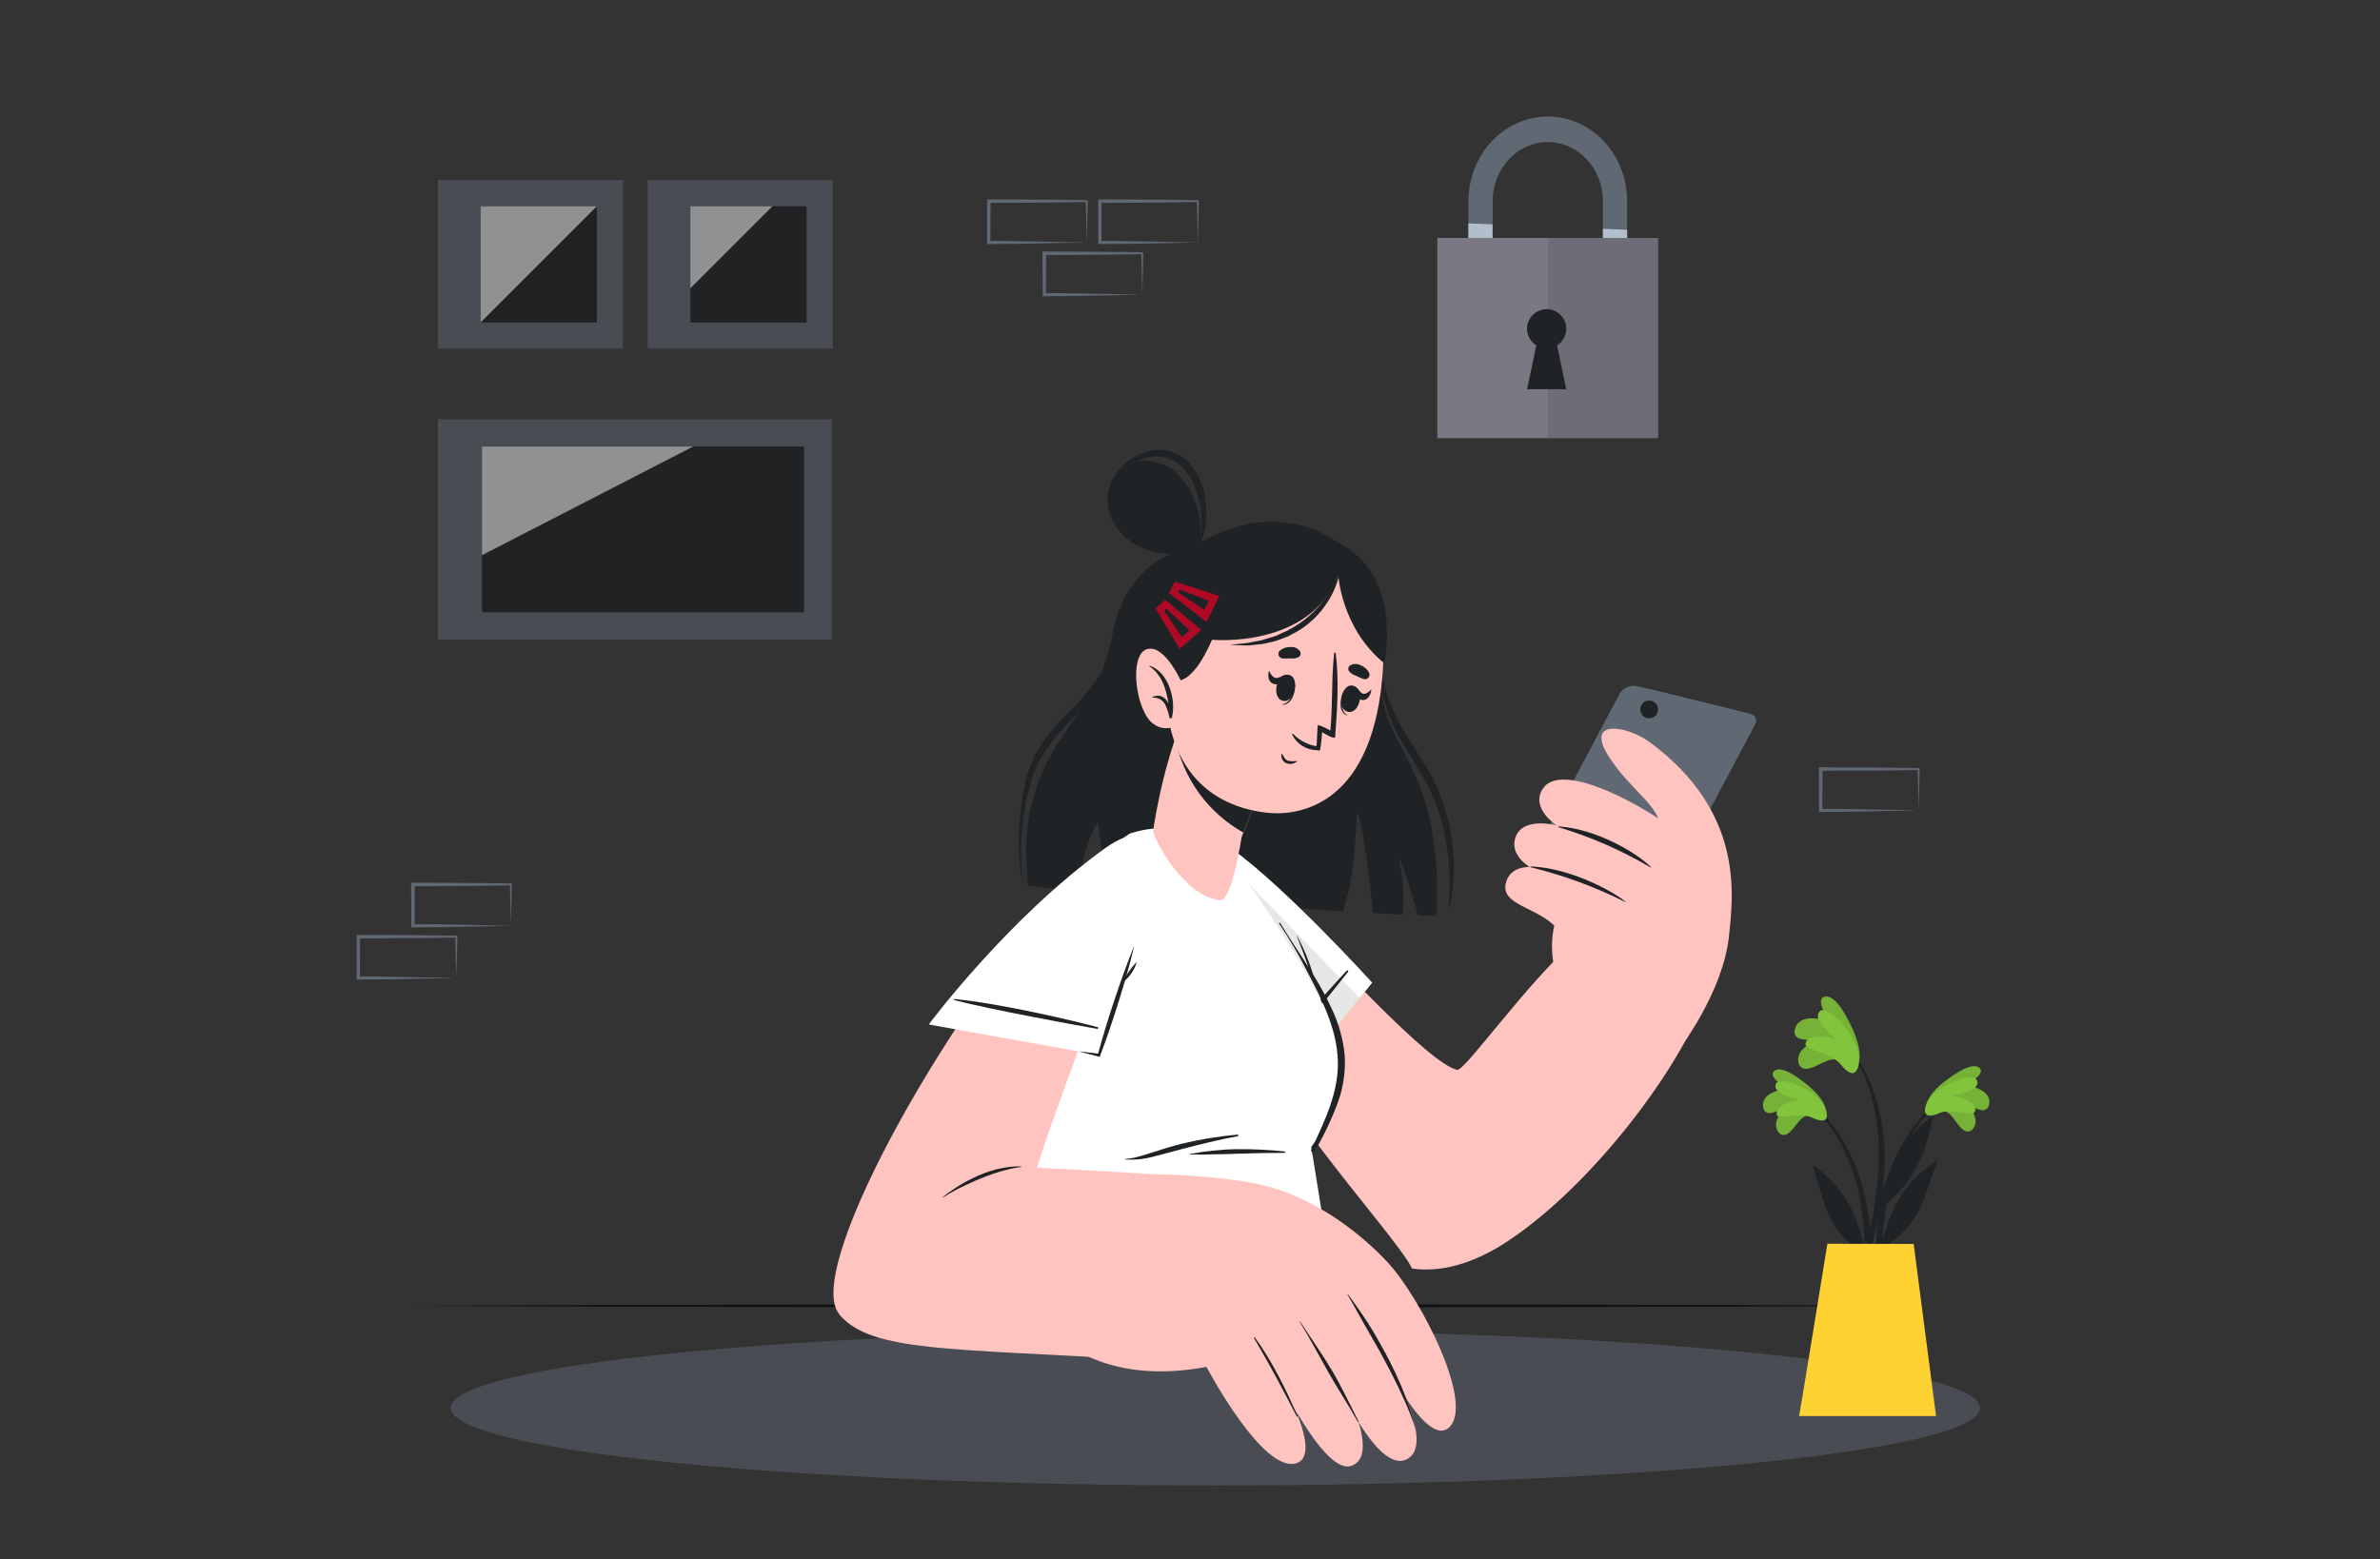 <svg width="351" height="230" viewBox="0 0 351 230" fill="none" xmlns="http://www.w3.org/2000/svg">
<rect x="0" y="0" width="351" height="230" fill="#333333" stroke="none"/>
<g clip-path="url(#clip0_94_12369)">
<path d="M75.344 136.578L68.182 136.719L64.536 136.781C63.323 136.781 62.104 136.781 60.891 136.807H60.661V136.578L60.63 130.474V130.208H60.891L68.115 130.24C70.521 130.24 72.927 130.297 75.333 130.323H75.479V130.463C75.479 131.505 75.432 132.547 75.411 133.542L75.344 136.578ZM75.344 136.578L75.271 133.495C75.271 132.479 75.213 131.474 75.203 130.474L75.344 130.615C72.937 130.615 70.531 130.698 68.125 130.698L60.901 130.734L61.161 130.474V136.578L60.927 136.344C62.12 136.344 63.307 136.344 64.5 136.344L68.088 136.406L75.344 136.578Z" fill="#606873"/>
<path d="M67.286 144.271L60.125 144.417L56.479 144.474C55.266 144.5 54.047 144.474 52.833 144.505H52.604V144.271V138.167V137.906H52.864L60.088 137.943C62.495 137.943 64.901 138 67.307 138.026H67.453V138.167C67.453 139.208 67.406 140.25 67.385 141.25L67.286 144.271ZM67.286 144.271L67.213 141.188C67.213 140.172 67.156 139.167 67.146 138.167L67.286 138.313C64.88 138.339 62.474 138.396 60.068 138.396L52.844 138.427L53.104 138.167L53.078 144.271L52.844 144.042C54.036 144.042 55.224 144.042 56.416 144.068L60.005 144.125L67.286 144.271Z" fill="#606873"/>
<path d="M282.963 119.547L275.802 119.693L272.156 119.75C270.942 119.776 269.724 119.75 268.51 119.781H268.276V119.547L268.25 113.443V113.182H268.515L275.734 113.219C278.146 113.219 280.552 113.276 282.958 113.302H283.099V113.443C283.099 114.484 283.057 115.526 283.031 116.526L282.963 119.547ZM282.963 119.547L282.89 116.464C282.89 115.448 282.833 114.443 282.823 113.443L282.963 113.589C280.557 113.615 278.151 113.672 275.739 113.672L268.521 113.703L268.781 113.443L268.75 119.547L268.521 119.318C269.708 119.318 270.896 119.318 272.094 119.344L275.682 119.401L282.963 119.547Z" fill="#606873"/>
<path d="M176.651 35.771L169.489 35.917L165.844 35.974C164.63 36 163.411 35.974 162.198 36.005H161.979V35.771L161.948 29.667V29.406H162.208L169.432 29.438C171.838 29.438 174.245 29.5 176.651 29.526H176.797V29.667C176.797 30.708 176.75 31.75 176.729 32.75L176.651 35.771ZM176.651 35.771L176.578 32.688C176.578 31.646 176.521 30.667 176.51 29.667L176.651 29.807C174.245 29.838 171.838 29.891 169.432 29.896L162.208 29.927L162.469 29.667L162.443 35.771L162.208 35.536C163.401 35.536 164.588 35.536 165.781 35.568L169.37 35.625L176.651 35.771Z" fill="#606873"/>
<path d="M168.463 43.469L161.302 43.615L157.656 43.672C156.443 43.672 155.224 43.672 154.01 43.698H153.781V43.464L153.755 37.359V37.099H154.016L161.239 37.13C163.646 37.13 166.057 37.188 168.463 37.214H168.604V37.354C168.604 38.396 168.557 39.438 168.536 40.438L168.463 43.469ZM168.463 43.469L168.391 40.385C168.364 39.37 168.328 38.365 168.318 37.365L168.463 37.505C166.057 37.505 163.646 37.589 161.239 37.589L154.016 37.625L154.276 37.365L154.25 43.469L154.016 43.234C155.208 43.234 156.396 43.234 157.588 43.266L161.182 43.323L168.463 43.469Z" fill="#606873"/>
<path d="M160.271 35.771L153.109 35.917L149.463 35.974C148.25 36 147.031 35.974 145.818 36.005H145.583V35.771V29.667V29.406H145.844L153.062 29.438C155.474 29.438 157.88 29.5 160.286 29.526H160.417V29.667C160.417 30.708 160.375 31.75 160.349 32.75L160.271 35.771ZM160.271 35.771L160.198 32.688C160.172 31.646 160.141 30.667 160.13 29.667L160.271 29.807C157.865 29.838 155.458 29.891 153.047 29.896L145.828 29.927L146.088 29.667L146.057 35.771L145.828 35.536C147.016 35.536 148.203 35.536 149.401 35.568L152.99 35.625L160.271 35.771Z" fill="#606873"/>
<g opacity="0.5">
<path d="M91.88 51.432V26.568H67.016V51.432H91.88Z" fill="#606873"/>
<path d="M88.026 47.573V30.422H70.875V47.573H88.026Z" fill="#101113"/>
<path d="M88.026 30.422H70.875V47.573L88.026 30.422Z" fill="#ECEFF2"/>
<path d="M64.583 51.427H67.016V26.562H64.583V51.427Z" fill="#606873"/>
<path d="M122.818 51.432V26.568H97.953V51.432H122.818Z" fill="#606873"/>
<path d="M118.963 47.573V30.422H101.812V47.573H118.963Z" fill="#101113"/>
<path d="M113.927 30.422H101.812V42.536L113.927 30.422Z" fill="#ECEFF2"/>
<path d="M95.526 51.427H97.958V26.562H95.526V51.427Z" fill="#606873"/>
<path d="M122.661 94.344V61.849H67.021V94.344H122.661Z" fill="#606873"/>
<path d="M118.599 90.323V65.865H71.083V90.323H118.599Z" fill="#101113"/>
<path d="M102.229 65.87H71.078V81.901L102.229 65.87Z" fill="#ECEFF2"/>
<path d="M64.583 94.344H67.016V61.849H64.583V94.344Z" fill="#606873"/>
</g>
<g opacity="0.5">
<path d="M179.247 219.125C241.519 219.125 292 214.006 292 207.692C292 201.379 241.519 196.26 179.247 196.26C116.976 196.26 66.495 201.379 66.495 207.692C66.495 214.006 116.976 219.125 179.247 219.125Z" fill="#606873"/>
</g>
<path d="M60.786 192.63L88.557 192.505L116.328 192.458L171.875 192.37L227.417 192.458L255.193 192.505L282.963 192.63L255.193 192.76L227.417 192.807L171.875 192.891L116.328 192.802L88.557 192.76L60.786 192.63Z" fill="#101113"/>
<path d="M268.177 163.656C275.646 170.948 276.896 182.276 275.323 192.182C275.282 192.406 274.938 192.344 274.938 192.135C274.938 189.88 275.006 187.646 274.995 185.416C274.959 185.317 274.922 185.219 274.881 185.12C272.933 183.698 271.141 182.099 270.032 179.911C268.782 177.458 268.292 174.703 267.339 172.13C267.25 171.885 267.511 171.958 267.683 172.083C272.224 175.432 273.672 179.036 274.974 183.854C274.945 181.335 274.68 178.824 274.183 176.354C273.198 171.781 271.261 167.255 267.974 163.854C267.86 163.724 268.047 163.526 268.177 163.656Z" fill="#202326"/>
<path d="M266.776 164.51C265.49 164.552 264.693 166.594 263.683 167.203C263.578 167.289 263.457 167.353 263.326 167.389C263.196 167.425 263.059 167.433 262.925 167.412C262.791 167.391 262.663 167.342 262.55 167.269C262.436 167.195 262.339 167.098 262.266 166.984C261.276 165.599 262.636 163.89 263.917 162.932C263 163.312 262.24 163.974 261.256 164.161C261.129 164.202 260.995 164.215 260.863 164.2C260.731 164.185 260.604 164.141 260.49 164.073C260.376 164.004 260.278 163.912 260.202 163.802C260.127 163.693 260.076 163.568 260.052 163.437C259.615 161.552 261.985 160.713 263.61 160.672C262.823 160.125 260.563 158.635 261.766 157.906C262.969 157.177 265.625 159.297 266.49 159.989C267.761 161.031 269.276 162.557 269.334 164.156C269.407 166.062 267.761 164.906 266.776 164.51Z" fill="#82C43C"/>
<path opacity="0.1" d="M266.776 164.51C265.49 164.552 264.693 166.594 263.683 167.203C263.578 167.289 263.457 167.353 263.326 167.389C263.196 167.425 263.059 167.433 262.925 167.412C262.791 167.391 262.663 167.342 262.55 167.269C262.436 167.195 262.339 167.098 262.266 166.984C261.276 165.599 262.636 163.89 263.917 162.932C263 163.312 262.24 163.974 261.256 164.161C261.129 164.202 260.995 164.215 260.863 164.2C260.731 164.185 260.604 164.141 260.49 164.073C260.376 164.004 260.278 163.912 260.202 163.802C260.127 163.693 260.076 163.568 260.052 163.437C259.615 161.552 261.985 160.713 263.61 160.672C262.823 160.125 260.563 158.635 261.766 157.906C262.969 157.177 265.625 159.297 266.49 159.989C267.761 161.031 269.276 162.557 269.334 164.156C269.407 166.062 267.761 164.906 266.776 164.51Z" fill="#101113"/>
<path d="M267.146 164.828C265.505 164.078 262.349 165.156 262.078 164.531C261.558 163.265 264.058 162.401 265.417 162.229C264.167 161.89 261.771 161.349 261.839 160.146C261.927 158.672 265.521 159.942 267.339 161.333C269.63 163.094 269.615 164.786 269.24 165.125C268.719 165.588 267.417 164.948 267.146 164.828Z" fill="#82C43C"/>
<path d="M285.183 162.932C277.443 169.953 275.761 181.208 276.959 191.166C276.99 191.39 277.339 191.344 277.344 191.135C277.433 188.88 277.448 186.646 277.542 184.416L277.667 184.125C279.667 182.781 281.521 181.25 282.714 179.099C284.052 176.698 284.646 173.953 285.698 171.427C285.797 171.187 285.532 171.25 285.355 171.37C280.667 174.541 279.105 178.088 277.62 182.828C277.743 180.312 278.104 177.812 278.698 175.364C279.849 170.833 281.964 166.38 285.375 163.114C285.526 163.015 285.318 162.823 285.183 162.932Z" fill="#202326"/>
<path d="M286.568 163.864C287.849 163.958 288.579 166.041 289.553 166.677C289.654 166.767 289.774 166.834 289.904 166.874C290.033 166.914 290.17 166.927 290.305 166.91C290.439 166.894 290.569 166.85 290.685 166.78C290.802 166.71 290.902 166.616 290.98 166.505C292.021 165.161 290.73 163.38 289.485 162.401C290.386 162.812 291.12 163.5 292.089 163.724C292.213 163.77 292.346 163.789 292.479 163.78C292.611 163.77 292.74 163.732 292.857 163.668C292.973 163.605 293.075 163.517 293.155 163.41C293.234 163.304 293.29 163.182 293.318 163.052C293.839 161.182 291.49 160.25 289.865 160.151C290.672 159.63 292.99 158.234 291.818 157.453C290.646 156.672 287.901 158.703 287.011 159.37C285.704 160.349 284.131 161.828 284.016 163.437C283.865 165.291 285.553 164.193 286.568 163.864Z" fill="#82C43C"/>
<path opacity="0.1" d="M286.568 163.864C287.849 163.958 288.579 166.041 289.553 166.677C289.654 166.767 289.774 166.834 289.904 166.874C290.033 166.914 290.17 166.927 290.305 166.91C290.439 166.894 290.569 166.85 290.685 166.78C290.802 166.71 290.902 166.616 290.98 166.505C292.021 165.161 290.73 163.38 289.485 162.401C290.386 162.812 291.12 163.5 292.089 163.724C292.213 163.77 292.346 163.789 292.479 163.78C292.611 163.77 292.74 163.732 292.857 163.668C292.973 163.605 293.075 163.517 293.155 163.41C293.234 163.304 293.29 163.182 293.318 163.052C293.839 161.182 291.49 160.25 289.865 160.151C290.672 159.63 292.99 158.234 291.818 157.453C290.646 156.672 287.901 158.703 287.011 159.37C285.704 160.349 284.131 161.828 284.016 163.437C283.865 165.291 285.553 164.193 286.568 163.864Z" fill="#101113"/>
<path d="M286.167 164.14C287.839 163.458 290.954 164.661 291.245 164.041C291.834 162.797 289.349 161.833 287.995 161.614C289.261 161.323 291.678 160.875 291.641 159.661C291.61 158.182 287.969 159.318 286.099 160.64C283.74 162.307 283.693 164.005 284.058 164.354C284.568 164.844 285.896 164.255 286.167 164.14Z" fill="#82C43C"/>
<path d="M276.613 181.407C275.767 185.104 274.644 188.732 273.253 192.26C273.221 192.311 273.173 192.35 273.116 192.371C273.06 192.392 272.998 192.394 272.94 192.376C272.882 192.359 272.832 192.323 272.796 192.274C272.761 192.225 272.743 192.166 272.744 192.105C273.561 188.742 274.766 185.486 275.568 182.11C276.426 178.712 276.932 175.235 277.077 171.734C277.253 165.961 276.225 159.718 272.872 154.897C272.799 154.781 272.988 154.646 273.062 154.752C279.779 164.154 277.64 174.8 277.558 175.739C278.94 172.2 280.397 168.145 284.735 164.817C284.92 164.671 285.048 164.761 284.999 165.029C283.69 171.679 281.511 175.023 277.31 178.274C277.11 179.333 276.877 180.378 276.613 181.407Z" fill="#202326"/>
<path d="M271.141 156.401C269.787 155.797 267.917 157.521 266.578 157.64C266.427 157.676 266.269 157.679 266.116 157.65C265.963 157.621 265.817 157.56 265.689 157.471C265.561 157.382 265.453 157.267 265.372 157.134C265.291 157.001 265.239 156.852 265.219 156.698C264.886 154.76 267.157 153.672 268.969 153.323C267.828 153.255 266.709 153.557 265.589 153.255C265.434 153.237 265.285 153.184 265.152 153.102C265.02 153.02 264.907 152.91 264.821 152.779C264.736 152.649 264.68 152.501 264.658 152.346C264.636 152.192 264.648 152.035 264.693 151.885C265.214 149.708 268.073 150.026 269.776 150.802C269.256 149.838 267.646 147.156 269.256 147.005C270.865 146.854 272.563 150.396 273.11 151.557C273.907 153.265 274.703 155.625 273.953 157.323C273.094 159.333 271.985 157.307 271.141 156.401Z" fill="#82C43C"/>
<path opacity="0.1" d="M271.141 156.401C269.787 155.797 267.917 157.521 266.578 157.64C266.427 157.676 266.269 157.679 266.116 157.65C265.963 157.621 265.817 157.56 265.689 157.471C265.561 157.382 265.453 157.267 265.372 157.134C265.291 157.001 265.239 156.852 265.219 156.698C264.886 154.76 267.157 153.672 268.969 153.323C267.828 153.255 266.709 153.557 265.589 153.255C265.434 153.237 265.285 153.184 265.152 153.102C265.02 153.02 264.907 152.91 264.821 152.779C264.736 152.649 264.68 152.501 264.658 152.346C264.636 152.192 264.648 152.035 264.693 151.885C265.214 149.708 268.073 150.026 269.776 150.802C269.256 149.838 267.646 147.156 269.256 147.005C270.865 146.854 272.563 150.396 273.11 151.557C273.907 153.265 274.703 155.625 273.953 157.323C273.094 159.333 271.985 157.307 271.141 156.401Z" fill="#101113"/>
<path d="M271.37 156.916C270.042 155.312 266.224 154.833 266.261 154.062C266.334 152.474 269.386 152.844 270.881 153.354C269.75 152.37 267.532 150.599 268.219 149.385C269.052 147.896 272.146 151.021 273.328 153.385C274.823 156.359 273.953 158.114 273.391 158.276C272.615 158.495 271.589 157.177 271.37 156.916Z" fill="#82C43C"/>
<path d="M282.224 183.505L285.526 208.885H265.334C265.75 206.635 269.5 183.474 269.5 183.474L282.224 183.505Z" fill="#FFD233"/>
<path d="M211.895 134.599C211.888 134.735 211.83 134.863 211.734 134.959C211.638 135.055 211.51 135.112 211.374 135.12L209.119 135.031C207.666 129.589 205.942 125.203 206.338 126.885C206.927 129.524 207.117 132.237 206.9 134.932L202.453 134.682C201.687 125.307 200.176 118.224 200.093 120.349C199.749 128.906 198.958 131.583 198.062 134.438C187.328 133.802 173.265 132.823 163.114 131.891C162.484 126.682 162.041 121.063 161.822 121.427C160.135 124.161 159.317 128.292 158.947 131.5C155.718 131.182 153.145 130.87 151.583 130.599C151.583 130.599 151.281 126.24 151.322 124.818C151.419 121.176 152.187 117.582 153.588 114.219C155.041 110.766 157.234 107.807 159.317 104.766C159.33 104.741 159.346 104.719 159.364 104.698C159.364 104.698 159.364 104.698 159.364 104.672C160.745 102.697 161.885 100.564 162.76 98.318C162.764 98.302 162.764 98.286 162.76 98.271C163.363 96.644 163.823 94.967 164.135 93.26C165.27 87.01 169.385 81.964 175.468 80.922C186.541 73.688 198.447 77.193 200.989 85.609C201.234 86.432 201.453 87.365 201.656 88.38V88.412C202.411 92.162 202.937 96.984 203.494 100.729C203.494 100.729 203.494 100.729 203.494 100.771C203.693 102.238 203.987 103.691 204.374 105.12C206.572 112.005 212.619 116.406 211.895 134.599Z" fill="#202326"/>
<path d="M172.791 82.391C168.697 84 166.02 86.703 164.921 91.245C164.286 93.88 163.833 96.453 162.541 98.891C161.249 101.328 159.301 103.344 157.333 105.292C154.208 108.417 151.968 111.573 151.083 116.031C150.197 120.49 149.817 125.974 150.906 130.401H150.947C150.15 125.943 150.755 119.953 151.989 115.5C153.364 110.615 156.515 107.776 159.801 104.297C162.416 101.597 164.252 98.241 165.114 94.583C165.635 92.349 165.859 89.984 166.999 87.943C168.359 85.51 170.703 84.115 173.01 82.901C173.043 82.887 173.074 82.866 173.099 82.84C173.125 82.814 173.145 82.783 173.158 82.749C173.172 82.715 173.178 82.679 173.178 82.642C173.178 82.606 173.17 82.57 173.156 82.536C173.141 82.503 173.12 82.472 173.094 82.447C173.068 82.422 173.037 82.401 173.004 82.388C172.97 82.374 172.933 82.368 172.897 82.368C172.861 82.369 172.825 82.376 172.791 82.391Z" fill="#202326"/>
<path d="M210.202 112.865C207.843 109.016 205.317 105.677 204.182 101.088C203.14 96.922 202.765 92.557 201.708 88.38C201.708 88.366 201.702 88.353 201.692 88.343C201.683 88.334 201.669 88.328 201.656 88.328C201.642 88.328 201.629 88.334 201.619 88.343C201.609 88.353 201.604 88.366 201.604 88.38C203.14 95.766 202.817 103.021 206.812 109.516C208.973 113.047 211.161 116.333 212.4 120.422C213.644 124.703 214.061 129.182 213.63 133.62C213.63 133.776 213.817 133.792 213.848 133.62C215.275 126.489 213.974 119.082 210.202 112.865Z" fill="#202326"/>
<path d="M238.916 102.234L224.442 129.49C223.921 130.266 224.176 131.052 225.015 131.271L240.01 134.964C240.477 135.04 240.956 134.982 241.392 134.798C241.828 134.614 242.203 134.31 242.473 133.922L256.947 106.667C257.468 105.891 257.208 105.104 256.374 104.885L241.38 101.198C240.913 101.12 240.434 101.176 239.998 101.359C239.562 101.543 239.187 101.846 238.916 102.234Z" fill="#606873"/>
<path d="M240.697 102.656L226.223 129.911C225.702 130.688 225.963 131.474 226.801 131.693L241.796 135.385C242.263 135.463 242.741 135.406 243.176 135.221C243.612 135.037 243.986 134.732 244.255 134.344L258.729 107.083C259.249 106.307 258.994 105.521 258.156 105.302L243.161 101.615C242.694 101.537 242.214 101.594 241.778 101.778C241.342 101.963 240.967 102.267 240.697 102.656Z" fill="#606873"/>
<path d="M244.484 104.995C244.416 105.245 244.276 105.47 244.081 105.641C243.885 105.812 243.644 105.921 243.386 105.955C243.129 105.988 242.867 105.945 242.635 105.83C242.402 105.714 242.209 105.533 242.079 105.308C241.95 105.083 241.89 104.825 241.907 104.566C241.924 104.307 242.018 104.059 242.176 103.853C242.334 103.648 242.55 103.493 242.795 103.41C243.041 103.327 243.306 103.318 243.557 103.385C243.723 103.43 243.879 103.507 244.016 103.612C244.153 103.717 244.268 103.848 244.354 103.998C244.44 104.147 244.496 104.312 244.518 104.483C244.54 104.654 244.529 104.828 244.484 104.995Z" fill="#202326"/>
<path d="M177.656 139.865C183.906 159.453 205.5 181.501 208.25 187.125C212.072 187.677 216.895 186.74 222.5 183.001C234.723 174.834 246.911 158.522 250.692 149.016C252.109 145.459 235.463 136.016 232.38 138.708C225.156 145.01 216.005 158.047 214.906 157.818C210.828 156.963 196.473 141.437 186.468 130.516C174.317 117.255 175.166 132.057 177.656 139.865Z" fill="#FFC4C0"/>
<path d="M247.5 155C247.5 155 254.151 146.417 255 138C255.583 132.182 257.343 119.802 243.275 109.469C239.937 107.016 233.442 105.891 237.437 111.875C240.275 116.125 243.364 117.964 244.562 120.729C244.562 120.729 236.135 120.281 233.807 123.719C231.783 126.73 229.974 129.88 228.395 133.146C228.927 133.572 229.485 133.963 230.067 134.318C230.067 134.318 227.984 137.609 229.354 143.375L247.5 155Z" fill="#FFC4C0"/>
<path d="M255 132.605C253.244 130.028 250.496 124.949 245.914 121.653C240.818 118.002 230.065 112.403 227.522 116.354C225.659 119.248 229.581 121.76 229.581 121.76C229.581 121.76 224.67 120.423 223.533 123.424C222.503 126.157 225.643 127.912 225.643 127.912C225.643 127.912 222.555 127.633 222.04 130.468C221.422 133.877 228.052 133.898 230.276 137.914C230.786 138.8 255 132.605 255 132.605Z" fill="#FFC4C0"/>
<path d="M243.5 127.927C241.442 125.844 235.567 122.328 229.921 121.906C229.796 121.906 229.718 121.99 229.833 122.021C234.601 123.447 239.178 125.448 243.463 127.979C243.468 127.995 243.5 127.953 243.5 127.927Z" fill="#202326"/>
<path d="M239.744 133.026C237.786 131.417 231.572 128.057 225.838 127.818C225.708 127.818 225.64 127.911 225.755 127.937C230.587 129.115 235.27 130.838 239.713 133.073C239.744 133.094 239.77 133.047 239.744 133.026Z" fill="#202326"/>
<path d="M186.432 164.896L202.354 144.958C202.354 144.958 189.682 130.979 181.583 125.167C177.046 121.922 174.463 125.401 175.104 130.401C177.354 147.917 186.432 164.896 186.432 164.896Z" fill="#82C43C"/>
<path d="M186.432 164.896L202.354 144.958C202.354 144.958 189.682 130.979 181.583 125.167C177.046 121.922 174.463 125.401 175.104 130.401C177.354 147.917 186.432 164.896 186.432 164.896Z" fill="white"/>
<path opacity="0.1" d="M200.531 147.229L186.437 164.901C186.437 164.901 177.354 147.917 175.104 130.427C174.661 126.99 175.75 124.276 177.937 123.969L200.531 147.229Z" fill="#101113"/>
<path d="M198.656 143.146C195.953 146.01 188.848 153.995 184.906 159.812C184.88 159.849 185.005 159.953 185.031 159.922C189.036 155.599 196.395 146.417 198.838 143.328C198.885 143.229 198.708 143.094 198.656 143.146Z" fill="#202326"/>
<path d="M128.515 192.943L197.177 192.781L193.38 169.172C193.38 169.172 198.812 162.583 197.786 155.438C196.656 147.625 182.536 127.75 181.348 126.63C176.567 122.146 171.505 121.339 166.645 122.958C144.182 137.073 128.515 192.943 128.515 192.943Z" fill="white"/>
<path d="M188.812 136.167C190.14 138.375 191.609 140.51 192.978 142.687C192.421 141.125 191.869 139.599 191.255 138.078C191.255 138.047 191.286 138.021 191.301 138.052C192.275 139.881 193.071 141.8 193.676 143.781C194.714 145.428 195.641 147.142 196.452 148.911C197.452 151.028 198.081 153.301 198.312 155.63C198.461 157.978 198.13 160.332 197.338 162.547C196.403 165.087 195.238 167.536 193.859 169.865C193.682 170.177 193.249 169.891 193.395 169.578C195.343 165.411 197.494 161.057 197.301 156.349C197.109 151.641 194.937 147.401 192.812 143.365C191.577 140.903 190.185 138.523 188.645 136.24C188.577 136.161 188.739 136.068 188.812 136.167Z" fill="#202326"/>
<path d="M182.515 167.37C179.707 167.62 176.922 168.078 174.182 168.74C172.822 169.089 171.489 169.495 170.161 169.932C169.494 170.151 168.828 170.349 168.156 170.542C167.459 170.762 166.739 170.899 166.01 170.948C166 170.951 165.99 170.958 165.984 170.967C165.978 170.976 165.974 170.986 165.974 170.997C165.974 171.008 165.978 171.019 165.984 171.028C165.99 171.037 166 171.043 166.01 171.047C166.704 171.082 167.4 171.07 168.093 171.01C168.757 170.93 169.415 170.804 170.062 170.635C171.442 170.297 172.807 169.891 174.187 169.536C176.963 168.823 179.739 168.109 182.562 167.599C182.677 167.578 182.645 167.354 182.515 167.37Z" fill="#202326"/>
<path d="M189.452 169.854C187.139 169.613 184.815 169.502 182.489 169.521C181.322 169.521 180.171 169.615 179.01 169.729C178.458 169.781 177.906 169.844 177.354 169.917C176.749 169.995 176.15 170.151 175.541 170.219C175.479 170.219 175.479 170.328 175.541 170.323C176.114 170.271 176.697 170.323 177.275 170.323L179.015 170.276C180.176 170.276 181.333 170.234 182.494 170.193C184.817 170.115 187.13 170.062 189.452 170.062C189.583 170.047 189.572 169.87 189.452 169.854Z" fill="#202326"/>
<path d="M158.4 129.167C140.895 147.474 119.166 185.781 123.468 193.401C128.26 201.891 153.281 175.948 152.489 174.698C151.817 173.656 160.729 150.422 167.072 133.552C173.416 116.682 162.723 124.615 158.4 129.167Z" fill="#FFC4C0"/>
<path d="M136.973 151.125L162.083 155.646C162.083 155.646 168.333 137.849 169.598 127.974C170.291 122.438 167.041 122.208 162.947 125.151C148.619 135.448 136.973 151.125 136.973 151.125Z" fill="white"/>
<path d="M161.921 151.531C158.114 150.516 147.713 148.062 140.744 147.365C140.703 147.365 140.666 147.516 140.708 147.526C146.437 148.995 157.989 151.099 161.869 151.781C161.942 151.776 161.989 151.562 161.921 151.531Z" fill="#202326"/>
<path d="M159.025 155.094C160.067 155.193 161.109 155.318 162.119 155.453L161.9 155.583C162.65 152.851 163.475 150.139 164.374 147.448C165.27 144.766 166.213 142.094 167.296 139.458C166.64 142.224 165.848 144.948 165.01 147.651C164.171 150.354 163.255 153.047 162.249 155.729L162.187 155.891L162.036 155.859C161.036 155.604 160.031 155.359 159.025 155.094Z" fill="#202326"/>
<path d="M165.635 144.875C165.858 144.323 166.145 143.799 166.489 143.312C166.83 142.813 167.209 142.341 167.624 141.901C167.568 142.202 167.468 142.494 167.327 142.766C167.198 143.038 167.046 143.299 166.874 143.547C166.532 144.05 166.113 144.498 165.635 144.875Z" fill="#202326"/>
<path d="M124.031 194.182C128.775 199.318 139.729 198.922 167.39 200.516C171.218 200.734 180.041 174.141 175.963 173.698C170.833 173.135 150.786 172.068 149.312 172.177C136.869 173.078 120.817 190.703 124.031 194.182Z" fill="#FFC4C0"/>
<path d="M170.406 173.203C170.406 173.203 182.057 173.37 188.151 175.349C196.312 178 202.265 183.651 204.614 186.172C209.526 191.427 217.76 207.526 213.536 210.708C209.708 213.589 202.125 196.703 202.125 196.703C202.125 196.703 212.697 212.641 207.458 215.266C202.218 217.891 194.541 197.781 194.541 197.781C194.541 197.781 205.041 214.401 199.229 216.25C194.822 217.646 186.828 199.833 186.828 199.833C186.828 199.833 195.755 214.182 191.281 215.813C186.343 217.615 177.932 201.635 177.932 201.635C165.869 203.865 159.213 199.995 154.807 196.677C153.703 195.875 170.406 173.203 170.406 173.203Z" fill="#FFC4C0"/>
<path d="M198.817 190.958C200.13 192.781 201.468 194.604 202.609 196.563C203.75 198.521 204.833 200.479 205.786 202.516C208.135 207.505 208.828 211 208.76 210.787C207.197 205.797 203.213 198.807 202.067 196.859C200.921 194.912 199.885 192.932 198.744 190.995C198.708 190.948 198.786 190.912 198.817 190.958Z" fill="#202326"/>
<path d="M191.749 194.958C193.312 197.365 194.968 199.693 196.437 202.167C197.906 204.641 199.041 207.099 200.348 209.656C200.447 209.854 200.307 209.844 200.202 209.656C198.812 207.151 197.338 204.969 195.921 202.458C194.505 199.948 193.187 197.427 191.687 195C191.666 194.953 191.723 194.922 191.749 194.958Z" fill="#202326"/>
<path d="M185.062 197.297C187.666 200.854 189.583 204.88 191.385 208.875C191.473 209.073 191.296 209.042 191.192 208.844C189.166 204.953 187.598 201.891 184.942 197.385C184.895 197.318 185.005 197.224 185.062 197.297Z" fill="#202326"/>
<path d="M139.067 176.563C140.734 175.208 145.51 171.917 150.614 172.062C150.671 172.062 150.682 172.141 150.614 172.146C146.479 172.625 140.827 175.448 139.109 176.63C139.1 176.632 139.091 176.632 139.083 176.628C139.075 176.625 139.068 176.619 139.063 176.612C139.058 176.604 139.056 176.595 139.057 176.586C139.058 176.578 139.061 176.569 139.067 176.563Z" fill="#202326"/>
<path d="M170.088 122.609C170.182 123.818 174.578 132.234 179.942 132.807C181.687 132.99 183.109 123.5 183.109 123.5L183.375 122.823L187.083 113.349L176.697 104.167L175.182 102.927C175.182 102.927 174.338 105.589 173.322 108.911C173.276 109.063 173.223 109.219 173.177 109.38C173.13 109.542 173.052 109.745 173.005 109.901C172.843 110.422 172.687 110.901 172.536 111.406C172.421 111.792 172.307 112.167 172.203 112.573C172.098 112.979 171.984 113.38 171.864 113.786C170.807 117.859 170.062 122.099 170.088 122.609Z" fill="#FFC4C0"/>
<path d="M173.322 108.922C173.889 111.83 175.081 114.579 176.817 116.98C178.553 119.38 180.79 121.374 183.374 122.823L187.083 113.349L176.697 104.167L175.182 102.927C175.182 102.927 174.338 105.599 173.322 108.922Z" fill="#202326"/>
<path d="M203.624 102.083C201.275 119.792 190.406 120.375 186.588 119.859C183.124 119.396 171.39 117.375 171.9 99.547C172.411 81.719 181.385 77.198 189.364 77.844C197.343 78.49 205.999 84.375 203.624 102.083Z" fill="#FFC4C0"/>
<path d="M201.083 100.161C200.696 100.019 200.317 99.855 199.947 99.672C199.531 99.549 199.166 99.295 198.906 98.948C198.845 98.822 198.827 98.679 198.855 98.541C198.884 98.404 198.956 98.28 199.062 98.188C199.299 98.036 199.573 97.952 199.855 97.944C200.136 97.936 200.415 98.004 200.661 98.141C201.202 98.335 201.649 98.725 201.916 99.234C201.972 99.355 201.992 99.489 201.972 99.621C201.953 99.752 201.895 99.875 201.806 99.974C201.717 100.073 201.601 100.143 201.473 100.176C201.344 100.21 201.208 100.205 201.083 100.161Z" fill="#202326"/>
<path d="M189.114 97.125C189.525 97.148 189.937 97.148 190.348 97.125C190.782 97.185 191.224 97.099 191.604 96.88C191.71 96.788 191.783 96.664 191.811 96.527C191.84 96.389 191.821 96.246 191.76 96.12C191.601 95.888 191.383 95.703 191.128 95.585C190.873 95.467 190.591 95.419 190.312 95.448C189.745 95.423 189.188 95.609 188.749 95.969C188.659 96.056 188.594 96.167 188.563 96.289C188.532 96.411 188.536 96.54 188.574 96.66C188.611 96.78 188.682 96.887 188.778 96.969C188.873 97.052 188.99 97.105 189.114 97.125Z" fill="#202326"/>
<path d="M191 101.042C191 100.995 190.901 101.083 190.89 101.13C190.713 102.333 190.307 103.682 189.151 103.885C189.144 103.888 189.138 103.893 189.134 103.899C189.13 103.905 189.128 103.912 189.128 103.919C189.128 103.927 189.13 103.934 189.134 103.94C189.138 103.946 189.144 103.95 189.151 103.953C190.505 103.979 191.026 102.182 191 101.042Z" fill="#202326"/>
<path d="M190.161 99.573C188.26 99.052 187.416 102.911 189.171 103.37C190.927 103.828 191.749 100 190.161 99.573Z" fill="#202326"/>
<path d="M189.364 99.609C188.979 99.75 188.567 100.062 188.156 100.01C187.744 99.958 187.416 99.49 187.192 99.021C187.192 98.974 187.13 99.021 187.119 99.052C186.947 99.786 187.062 100.615 187.822 100.885C188.583 101.156 189.182 100.604 189.525 99.906C189.588 99.781 189.515 99.552 189.364 99.609Z" fill="#202326"/>
<path d="M198.088 102.125C198.088 102.083 198.166 102.203 198.156 102.25C197.843 103.427 197.687 104.854 198.677 105.464C198.708 105.464 198.677 105.547 198.651 105.531C197.38 105.047 197.604 103.193 198.088 102.125Z" fill="#202326"/>
<path d="M199.426 101.13C201.369 101.422 200.64 105.297 198.843 105.01C197.046 104.724 197.801 100.885 199.426 101.13Z" fill="#202326"/>
<path d="M200.187 101.563C200.453 101.823 200.682 102.25 201.041 102.344C201.401 102.438 201.848 102.094 202.192 101.745C202.229 101.708 202.255 101.745 202.244 101.797C202.13 102.536 201.723 103.26 201.005 103.271C200.286 103.281 199.963 102.552 199.963 101.786C199.932 101.62 200.078 101.432 200.187 101.563Z" fill="#202326"/>
<path d="M189.109 111.25C189.317 111.599 189.494 112.052 189.911 112.203C190.351 112.312 190.808 112.328 191.255 112.25C191.263 112.249 191.272 112.251 191.28 112.256C191.287 112.26 191.293 112.267 191.297 112.275C191.3 112.283 191.301 112.292 191.299 112.301C191.297 112.309 191.293 112.317 191.286 112.323C191.057 112.509 190.781 112.63 190.488 112.671C190.195 112.712 189.897 112.673 189.624 112.557C189.402 112.431 189.222 112.241 189.108 112.012C188.994 111.783 188.951 111.525 188.984 111.271C188.984 111.198 189.078 111.198 189.109 111.25Z" fill="#202326"/>
<path d="M194.984 107.99C194.984 107.99 194.859 109.818 194.682 110.656C194.682 110.734 194.458 110.729 194.161 110.656C194.161 110.656 194.161 110.656 194.13 110.656C193.382 110.637 192.655 110.412 192.026 110.007C191.398 109.602 190.893 109.032 190.567 108.359C190.559 108.34 190.559 108.318 190.566 108.298C190.572 108.278 190.586 108.261 190.605 108.25C190.623 108.239 190.644 108.236 190.665 108.239C190.686 108.243 190.705 108.254 190.718 108.271C191.635 109.224 192.835 109.856 194.14 110.073C194.249 109.854 194.249 106.948 194.385 106.948C195.023 107.141 195.633 107.42 196.197 107.776C196.572 103.974 196.333 100.146 196.76 96.365C196.76 96.334 196.772 96.305 196.793 96.284C196.815 96.262 196.844 96.25 196.874 96.25C196.905 96.25 196.934 96.262 196.955 96.284C196.977 96.305 196.989 96.334 196.989 96.365C197.51 100.365 197.192 104.75 196.911 108.682C196.885 109.193 195.291 108.198 194.984 107.99Z" fill="#202326"/>
<path d="M176.729 80.63C176.125 82.031 168.078 82.995 164.536 77.562C161.046 72.208 165.666 65.62 172.067 68.76C176.114 70.75 178.005 77.662 176.729 80.63Z" fill="#202326"/>
<path d="M164.427 70.203C165.799 68.715 167.635 67.737 169.635 67.427C170.566 67.263 171.524 67.347 172.413 67.671C173.302 67.995 174.089 68.546 174.697 69.271C175.979 70.713 176.64 72.656 176.994 74.615C177.159 75.609 177.232 76.617 177.213 77.625C177.239 78.648 177.075 79.667 176.729 80.63C177.286 79.731 177.642 78.722 177.77 77.672C177.932 76.616 177.967 75.544 177.874 74.479C177.743 72.296 176.935 70.208 175.562 68.505C174.836 67.636 173.879 66.991 172.802 66.642C171.724 66.294 170.571 66.257 169.473 66.537C168.427 66.772 167.44 67.219 166.572 67.85C165.704 68.48 164.974 69.281 164.427 70.203Z" fill="#202326"/>
<path d="M172.781 100.286C175.906 101.573 178.739 94.375 178.739 94.375C178.739 94.375 193.166 95.76 197.369 84.844C197.369 84.844 197.802 92.656 204.14 97.833C204.14 97.833 206.984 85.385 197.89 80.359C197.89 80.359 186.953 72.682 177.578 80.458C168.203 88.234 170.682 99.427 172.781 100.286Z" fill="#202326"/>
<path d="M197.666 84.026C197.359 85.804 196.678 87.496 195.666 88.99C194.668 90.518 193.365 91.823 191.838 92.823C191.457 93.072 191.063 93.298 190.656 93.5L190.057 93.828C189.848 93.917 189.635 93.995 189.421 94.078C188.994 94.234 188.577 94.411 188.145 94.547C187.713 94.682 187.265 94.76 186.827 94.859C186.604 94.906 186.385 94.963 186.166 95L185.494 95.073L184.156 95.213C183.26 95.213 182.364 95.182 181.479 95.13C182.364 94.995 183.249 94.958 184.114 94.818L185.411 94.568L186.051 94.448C186.265 94.391 186.468 94.318 186.676 94.255C187.093 94.12 187.51 93.995 187.926 93.875C188.343 93.755 188.723 93.536 189.119 93.354L189.718 93.099L190.281 92.786C190.664 92.587 191.036 92.366 191.395 92.125C192.842 91.177 194.116 89.988 195.161 88.609C195.694 87.919 196.17 87.185 196.583 86.417C197.012 85.652 197.374 84.853 197.666 84.026Z" fill="#202326"/>
<path d="M171.864 88.495L170.416 89.734L173.973 95.745L177.15 92.917L171.864 88.495ZM174.307 93.964L171.702 90.115L172.036 89.818L175.437 92.99L174.307 93.964Z" fill="#B00925"/>
<path d="M173.265 85.807L172.395 87.5L177.953 91.724L179.833 87.906L173.265 85.807ZM177.593 89.974L173.744 87.37L173.937 86.969L178.281 88.625L177.593 89.974Z" fill="#B00925"/>
<path d="M174.531 101.24C174.531 101.24 171.927 94.953 169.166 95.76C166.406 96.568 167.505 105.094 170.161 106.818C170.487 107.062 170.859 107.238 171.254 107.334C171.65 107.431 172.061 107.447 172.463 107.381C172.865 107.315 173.249 107.168 173.593 106.949C173.937 106.731 174.233 106.445 174.463 106.109L174.531 101.24Z" fill="#FFC4C0"/>
<path d="M169.541 98.198C169.494 98.198 169.473 98.245 169.51 98.271C171.359 99.547 172.01 101.667 172.322 103.786C171.885 102.901 171.156 102.307 169.989 102.802C169.926 102.828 169.958 102.922 170.02 102.922C170.403 102.89 170.786 102.976 171.117 103.169C171.449 103.361 171.713 103.652 171.874 104C172.137 104.586 172.337 105.199 172.468 105.828C172.525 106.031 172.874 106.005 172.854 105.781C172.854 105.781 172.854 105.745 172.854 105.729C173.479 103.151 172.27 99.078 169.541 98.198Z" fill="#202326"/>
<path d="M239.965 29.661V42.302H236.394V29.661C236.394 24.858 232.746 20.953 228.268 20.953C223.789 20.953 220.141 24.858 220.141 29.661V42.302H216.57V29.661C216.57 22.781 221.821 17.187 228.277 17.187C234.733 17.187 239.965 22.781 239.965 29.661Z" fill="#606873"/>
<path d="M216.552 32.944L220.123 33.088V42.293H216.552V32.944Z" fill="#B3BECD"/>
<path d="M239.965 33.896V42.293H236.394V33.752L239.965 33.896Z" fill="#B3BECD"/>
<path d="M244.538 35.101H211.979V64.641H244.538V35.101Z" fill="#797883"/>
<path opacity="0.1" d="M244.538 35.101H228.259V64.641H244.538V35.101Z" fill="#101113"/>
<path d="M229.636 50.952L230.99 57.417H225.216L226.57 50.952C226.036 50.62 225.625 50.123 225.398 49.536C225.172 48.95 225.143 48.305 225.316 47.7C225.489 47.095 225.854 46.563 226.356 46.185C226.858 45.806 227.47 45.601 228.098 45.601C228.727 45.601 229.339 45.806 229.841 46.185C230.343 46.563 230.708 47.095 230.881 47.7C231.054 48.305 231.025 48.95 230.798 49.536C230.572 50.123 230.161 50.62 229.627 50.952H229.636Z" fill="#202326"/>
</g>
<defs>
<clipPath id="clip0_94_12369">
<rect width="351" height="230" rx="12.5" fill="white"/>
</clipPath>
</defs>
</svg>
